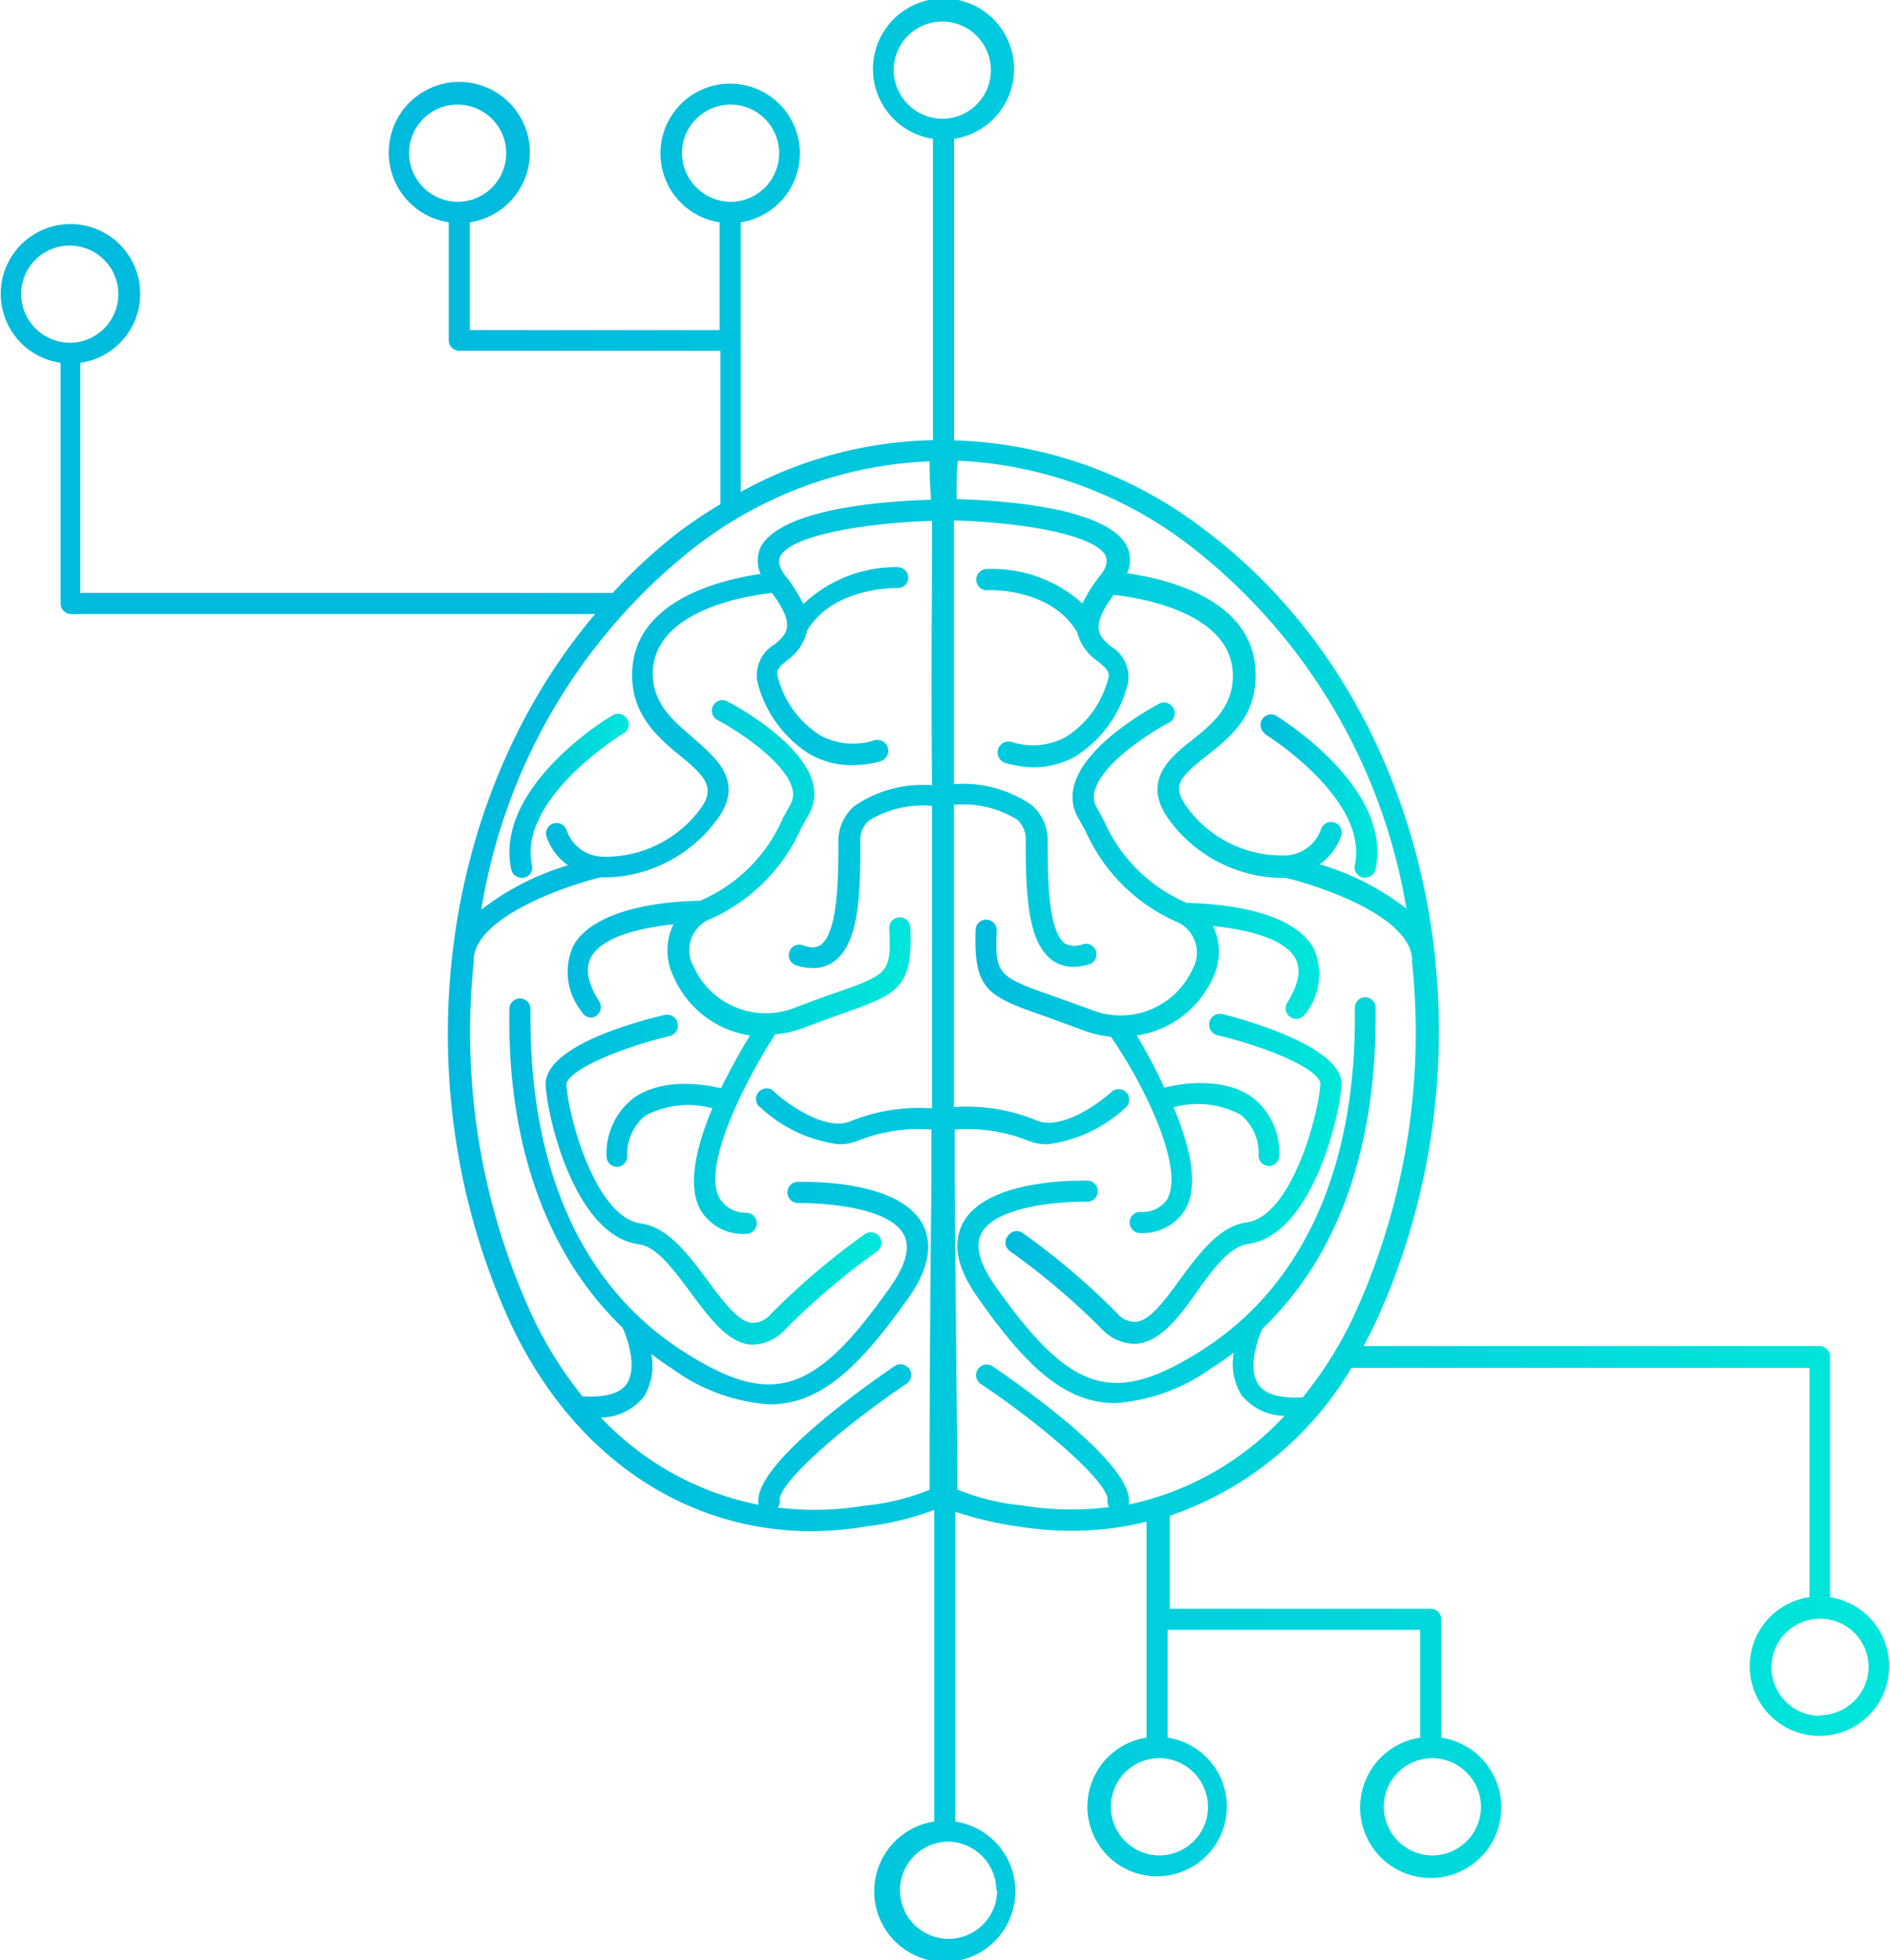 <svg xmlns="http://www.w3.org/2000/svg" xmlns:xlink="http://www.w3.org/1999/xlink" viewBox="0 0 89.46 92.76"><defs><style>.cls-1{fill:url(#linear-gradient);}.cls-2{fill:url(#linear-gradient-2);}.cls-3{fill:url(#linear-gradient-3);}.cls-4{fill:url(#linear-gradient-4);}.cls-5{fill:url(#linear-gradient-5);}.cls-6{fill:url(#linear-gradient-6);}.cls-7{fill:url(#linear-gradient-7);}</style><linearGradient id="linear-gradient" x1="24.11" x2="29.69" y1="37.67" y2="37.67" gradientUnits="userSpaceOnUse"><stop offset="0" stop-color="#00bbde"/><stop offset="1" stop-color="#00e6db"/></linearGradient><linearGradient id="linear-gradient-2" x1="26.82" x2="43.08" y1="45.77" y2="45.77" xlink:href="#linear-gradient"/><linearGradient id="linear-gradient-3" x1="25.81" x2="41.71" y1="55.81" y2="55.81" xlink:href="#linear-gradient"/><linearGradient id="linear-gradient-4" x1="59.62" x2="65.19" y1="37.67" y2="37.67" xlink:href="#linear-gradient"/><linearGradient id="linear-gradient-5" x1="46.23" x2="62.48" y1="45.77" y2="45.77" xlink:href="#linear-gradient"/><linearGradient id="linear-gradient-6" x1="47.59" x2="63.49" y1="55.81" y2="55.81" xlink:href="#linear-gradient"/><linearGradient id="linear-gradient-7" x2="89.46" y1="46.38" y2="46.38" xlink:href="#linear-gradient"/></defs><title>Asset 3</title><g id="Layer_2"><g id="Layer_1-2"><path d="M24.2 41.14a.5.5 0 0 0 .5.4h.1a.5.5 0 0 0 .38-.6c-.67-3.14 4.22-6.16 4.27-6.2a.5.5 0 1 0-.52-.84c-.23.1-5.55 3.4-4.73 7.24z" class="cls-1"/><path d="M27.94 48.16a.5.5 0 0 0 .42-.77c-.55-.87-.67-1.57-.38-2.1.55-1 2.46-1.4 3.9-1.55a2.78 2.78 0 0 0 0 2.47A4.7 4.7 0 0 0 35.5 49a28.27 28.27 0 0 0-1.37 2.5c-.25-.06-2.62-.65-4.16.48a3.3 3.3 0 0 0-1.26 2.72.5.5 0 0 0 .48.52.5.5 0 0 0 .5-.48 2.33 2.33 0 0 1 .85-1.94 4.3 4.3 0 0 1 3.18-.35c-.72 1.7-1.2 3.56-.6 4.74a2.34 2.34 0 0 0 2.2 1.2.5.5 0 0 0 0-1 1.42 1.42 0 0 1-1.28-.72c-.85-1.67 1.53-6 2.65-7.72a5 5 0 0 0 1.32-.3c.7-.26 1.3-.48 1.8-.66 2.68-.95 3.4-1.2 3.28-4.08a.5.5 0 0 0-1 0c.1 2.14 0 2.18-2.62 3.1-.52.18-1.12.4-1.83.67a3.74 3.74 0 0 1-4.8-1.92 1.6 1.6 0 0 1 .62-2.2 8.45 8.45 0 0 0 4.46-4.37l.34-.6a2 2 0 0 0 .2-1.6c-.58-1.94-3.65-3.6-4-3.78a.5.5 0 1 0-.47.88c.84.44 3.1 1.88 3.5 3.18a1 1 0 0 1-.1.84l-.33.6a7.48 7.48 0 0 1-3.93 3.92c-.9 0-4.9.15-6 2.14a3 3 0 0 0 .4 3.1.5.5 0 0 0 .44.28z" class="cls-2"/><path d="M35.6 62.6c-.65-.04-1.4-1.05-2.1-2-.93-1.24-1.88-2.53-3.16-2.7-2.1-.28-3.4-4.85-3.53-6.54-.04-.68 2.53-1.77 4.88-2.33a.5.5 0 0 0-.23-1c-1.36.32-5.78 1.5-5.63 3.38s1.5 7.08 4.4 7.47c.85.1 1.67 1.23 2.47 2.3s1.72 2.37 2.84 2.45h.13a2.15 2.15 0 0 0 1.5-.72 33.8 33.8 0 0 1 4.33-3.68.5.5 0 0 0-.56-.83 34.07 34.07 0 0 0-4.47 3.8 1.1 1.1 0 0 1-.86.4z" class="cls-3"/><path d="M59.86 34.73s4.94 3.05 4.27 6.2a.5.5 0 0 0 .4.6h.1a.5.5 0 0 0 .48-.4c.82-3.85-4.5-7.13-4.72-7.27a.5.5 0 0 0-.52.85z" class="cls-4"/><path d="M55.3 56.68a1.42 1.42 0 0 1-1.33.67.5.5 0 0 0 0 1 2.35 2.35 0 0 0 2.18-1.2c.6-1.2.13-3-.6-4.75a4.3 4.3 0 0 1 3.17.35 2.33 2.33 0 0 1 .85 1.95.5.5 0 0 0 .5.48.5.5 0 0 0 .48-.52 3.3 3.3 0 0 0-1.26-2.72c-1.55-1.13-3.9-.54-4.18-.47a28.28 28.28 0 0 0-1.3-2.47 4.7 4.7 0 0 0 3.6-2.73 2.78 2.78 0 0 0 0-2.45c1.46.15 3.35.54 3.9 1.53.3.52.16 1.23-.38 2.1a.5.5 0 0 0 .85.53 3 3 0 0 0 .4-3.1c-1.1-2-5.1-2.13-6-2.15a7.48 7.48 0 0 1-3.93-3.9l-.34-.62a1 1 0 0 1-.08-.83c.38-1.3 2.65-2.74 3.5-3.18a.5.5 0 1 0-.47-.9c-.35.2-3.42 1.85-4 3.8a2 2 0 0 0 .17 1.6l.34.6a8.46 8.46 0 0 0 4.45 4.38 1.6 1.6 0 0 1 .62 2.2 3.74 3.74 0 0 1-4.8 1.9c-.7-.26-1.32-.47-1.84-.66-2.6-.92-2.7-1-2.62-3.1a.5.5 0 1 0-1 0c-.1 2.88.6 3.13 3.3 4.08.5.18 1.1.4 1.8.66a5 5 0 0 0 1.3.3c1.52 2.17 3.46 6.12 2.7 7.62z" class="cls-5"/><path d="M47.68 58.52a.5.5 0 0 0 .14.7 33.8 33.8 0 0 1 4.33 3.67 2.15 2.15 0 0 0 1.5.7h.13c1.12-.08 2-1.22 2.85-2.43s1.6-2.17 2.47-2.3c2.9-.4 4.25-5.7 4.4-7.47s-4.28-3.06-5.64-3.4a.5.5 0 0 0-.23 1c2.34.55 4.92 1.64 4.87 2.33-.14 1.67-1.42 6.25-3.5 6.53-1.28.17-2.23 1.46-3.15 2.7-.72 1-1.46 2-2.12 2a1.1 1.1 0 0 1-.85-.4 34.07 34.07 0 0 0-4.47-3.8.5.5 0 0 0-.72.16z" class="cls-6"/><path d="M86.62 75.6a.5.5 0 0 0 0-.16V64.2a.5.5 0 0 0-.5-.5H64.54c.25-.47.5-.95.72-1.45 5.88-13.17 2.4-29.1-8.1-37.07a20.43 20.43 0 0 0-12-4.34V6.57a3.34 3.34 0 1 0-1 0v14.26a19.62 19.62 0 0 0-9.1 2.45V10.52a3.3 3.3 0 1 0-1 0v5.1H22.24v-5.1a3.34 3.34 0 1 0-1 0v5.58a.5.5 0 0 0 .5.5H34.1v7.26a23.4 23.4 0 0 0-1.95 1.3 25.12 25.12 0 0 0-3.15 2.9H3.8V17.32a.5.5 0 0 0 0-.15 3.3 3.3 0 1 0-.93 0 .5.5 0 0 0 0 .15v11.24a.5.5 0 0 0 .5.5h24.8C20.87 37.66 19 51 24 62.26c2.88 6.45 8.25 10.2 14.42 10.2a15.88 15.88 0 0 0 2.6-.23 13.35 13.35 0 0 0 3.2-.78V86.2a3.34 3.34 0 1 0 1 0V71.54a16.5 16.5 0 0 0 3 .7 15.6 15.6 0 0 0 2.55.2 14.56 14.56 0 0 0 3.5-.43v10.22a3.3 3.3 0 1 0 1 0v-5.1h11.95v5.1a3.34 3.34 0 1 0 1 0v-5.6a.5.5 0 0 0-.5-.5H55.37v-4.4a16 16 0 0 0 8.6-7h21.68v10.7a.5.5 0 0 0 0 .15 3.3 3.3 0 1 0 .94 0zM19.36 7.25a2.3 2.3 0 1 1 2.3 2.3 2.32 2.32 0 0 1-2.3-2.3zm12.92 0a2.3 2.3 0 1 1 2.3 2.3 2.32 2.32 0 0 1-2.3-2.3zM1 13.9a2.3 2.3 0 1 1 2.3 2.32 2.32 2.32 0 0 1-2.3-2.3zm69.1 71.6a2.3 2.3 0 1 1-2.3-2.3 2.32 2.32 0 0 1 2.3 2.3zm-12.92 0a2.3 2.3 0 1 1-2.3-2.3 2.32 2.32 0 0 1 2.3 2.3zM56.55 26a27.38 27.38 0 0 1 10.02 17 12.5 12.5 0 0 0-4.1-2.1 2.78 2.78 0 0 0 1-1.32.5.5 0 1 0-.94-.34 1.85 1.85 0 0 1-1.65 1.24 5.56 5.56 0 0 1-4.78-2.4c-.6-.9-.27-1.3 1-2.3s2.46-2 2.32-4.15c-.22-3.33-4.32-4.26-6.07-4.5a1.56 1.56 0 0 0 0-1.26c-.93-1.9-6.15-2.2-8.07-2.25 0-1 0-1.5.07-1.82a19.48 19.48 0 0 1 11.2 4.2zM42.3 3.3a2.3 2.3 0 1 1 2.3 2.32 2.32 2.32 0 0 1-2.3-2.3zM32.75 26A19.47 19.47 0 0 1 44 21.83c0 .3 0 .86.07 1.82C42.2 23.7 37 24 36 25.9a1.56 1.56 0 0 0 0 1.26c-1.75.25-5.85 1.18-6.07 4.5-.14 2.12 1.22 3.25 2.32 4.15s1.57 1.43 1 2.33a5.58 5.58 0 0 1-4.78 2.4 1.85 1.85 0 0 1-1.65-1.25.5.5 0 1 0-.94.34 2.78 2.78 0 0 0 1 1.32 12.5 12.5 0 0 0-4.1 2.1A27.38 27.38 0 0 1 32.75 26zM44 70.5a11.08 11.08 0 0 1-3.13.76 14.17 14.17 0 0 1-4.06.08.5.5 0 0 0 .1-.34c-.1-.8 3-3.5 6-5.52a.5.5 0 1 0-.57-.83c-1.57 1.07-6.67 4.7-6.44 6.48a.48.48 0 0 0 0 .08 14 14 0 0 1-7.46-4.13 2.65 2.65 0 0 0 2.05-1 2.86 2.86 0 0 0 .34-2c.32.24.66.48 1 .7a8.84 8.84 0 0 0 4.6 1.68c2.46 0 4.3-1.85 6.54-5 1-1.4 1.2-2.58.7-3.53-1.14-2.1-5.4-2-5.9-2a.5.5 0 0 0 0 1c1.15 0 4.27.16 5 1.48.33.6.12 1.43-.62 2.48-3.58 5.1-5.6 5.75-9.78 3.08-4.84-3.08-7.35-8.68-7.26-16.2a.5.5 0 0 0-.5-.52.5.5 0 0 0-.5.5C24 54.2 25.9 59.4 29.47 62.83c.25.55.7 1.9.2 2.65-.32.46-1 .66-2.1.6A18.74 18.74 0 0 1 25 61.85a32.1 32.1 0 0 1-2.58-16.3.5.5 0 0 0 0-.17c.12-2 4.33-3.45 6-3.86h.38A6.7 6.7 0 0 0 34 38.7c1.2-1.7-.07-2.8-1.1-3.7s-2.07-1.7-2-3.3c.2-2.86 4.5-3.52 5.64-3.64 1.14 1.54.72 1.93.12 2.44a1.68 1.68 0 0 0-.8 1.8 5.65 5.65 0 0 0 2.45 3.38 4 4 0 0 0 2 .53 5 5 0 0 0 1.35-.18.5.5 0 1 0-.27-1 3.25 3.25 0 0 1-2.58-.24 4.62 4.62 0 0 1-2-2.78c-.07-.27 0-.4.47-.78a2.35 2.35 0 0 0 .93-1.4c1.26-2.08 4.23-2 4.25-2a.5.5 0 0 0 .53-.46.5.5 0 0 0-.47-.53 6.38 6.38 0 0 0-4.5 1.75 6.65 6.65 0 0 0-.83-1.32c-.44-.57-.3-.84-.27-.92.53-1.08 4.36-1.62 7.2-1.7q0 .57 0 1.27c0 2.38-.06 5.93 0 11.24a5.7 5.7 0 0 0-3.7 1 2.22 2.22 0 0 0-.74 1.72c0 1.58 0 4.24-.84 4.84-.08.05-.3.22-.88 0a.5.5 0 0 0-.33.94 2.47 2.47 0 0 0 .83.15 1.64 1.64 0 0 0 1-.3c1.18-.84 1.27-3.06 1.26-5.67a1.24 1.24 0 0 1 .4-1 4.83 4.83 0 0 1 3-.7c0 2.47 0 5.3 0 8.53q0 2.7 0 5.78a8.68 8.68 0 0 0-3.84.6c-1.15.52-3-.8-3.6-1.35a.5.5 0 1 0-.66.73 6.67 6.67 0 0 0 3.67 1.72 2.37 2.37 0 0 0 1-.2 7.82 7.82 0 0 1 3.4-.5c0 .82 0 1.67 0 2.53C44 63.38 44 69.34 44 70.5zm3.2 18.95a2.3 2.3 0 1 1-2.3-2.3 2.32 2.32 0 0 1 2.26 2.3zm6.23-18.25a.48.48 0 0 0 0-.06c.23-1.8-4.87-5.4-6.44-6.48a.5.5 0 0 0-.57.83c3 2 6.1 4.72 6 5.5a.5.5 0 0 0 .08.33 14.38 14.38 0 0 1-4.12-.08 10.74 10.74 0 0 1-3.06-.75c0-1-.07-7-.13-14.5 0-.88 0-1.72 0-2.54a7.83 7.83 0 0 1 3.4.5 2.37 2.37 0 0 0 1 .2 6.67 6.67 0 0 0 3.67-1.72.5.5 0 1 0-.67-.74c-.6.55-2.43 1.87-3.6 1.3a8.68 8.68 0 0 0-3.84-.6q0-3.08 0-5.77c0-3.23 0-6.06 0-8.53a4.82 4.82 0 0 1 3 .7 1.24 1.24 0 0 1 .4 1c0 2.6.1 4.82 1.27 5.66a1.64 1.64 0 0 0 1 .3 2.47 2.47 0 0 0 .82-.15.5.5 0 0 0-.33-.93c-.56.2-.8 0-.88 0-.85-.6-.84-3.25-.84-4.84a2.22 2.22 0 0 0-.74-1.72 5.7 5.7 0 0 0-3.7-1c0-5.3 0-8.85 0-11.22q0-.7 0-1.26c2.84.07 6.68.6 7.2 1.7 0 .08.17.35-.27.9a6.65 6.65 0 0 0-.84 1.33 6.38 6.38 0 0 0-4.56-1.63.5.5 0 1 0 .06 1s3-.15 4.25 2a2.35 2.35 0 0 0 1 1.38c.44.38.54.5.47.78a4.62 4.62 0 0 1-2 2.78 3.26 3.26 0 0 1-2.58.24.5.5 0 1 0-.28 1 5 5 0 0 0 1.34.2 4 4 0 0 0 2-.54 5.65 5.65 0 0 0 2.44-3.4 1.68 1.68 0 0 0-.8-1.78c-.58-.5-1-.9.13-2.44 1.13.12 5.45.78 5.64 3.63.1 1.6-.94 2.47-2 3.3S54.1 37 55.27 38.7a6.7 6.7 0 0 0 5.2 2.84h.37c1.7.4 5.92 1.84 6 3.86a.5.5 0 0 0 0 .16 32.1 32.1 0 0 1-2.58 16.32 18.7 18.7 0 0 1-2.6 4.25c-1.07.05-1.78-.14-2.1-.62-.5-.73-.06-2.1.2-2.64 3.6-3.44 5.43-8.62 5.35-15.2a.5.5 0 0 0-.5-.48.5.5 0 0 0-.48.5c.1 7.53-2.42 13.14-7.26 16.22-4.2 2.66-6.2 2-9.78-3.08-.74-1.05-.95-1.9-.63-2.48.7-1.3 3.82-1.5 5-1.48a.5.5 0 0 0 0-1c-.47 0-4.75-.08-5.88 2-.52 1-.28 2.14.7 3.53 2.22 3.17 4.07 5 6.52 5a8.86 8.86 0 0 0 4.6-1.7c.35-.2.68-.44 1-.7a2.86 2.86 0 0 0 .35 2 2.65 2.65 0 0 0 2.05 1 14 14 0 0 1-7.37 4.2zm32.72 10a2.3 2.3 0 1 1 2.3-2.3 2.32 2.32 0 0 1-2.3 2.27z" class="cls-7"/></g></g></svg>